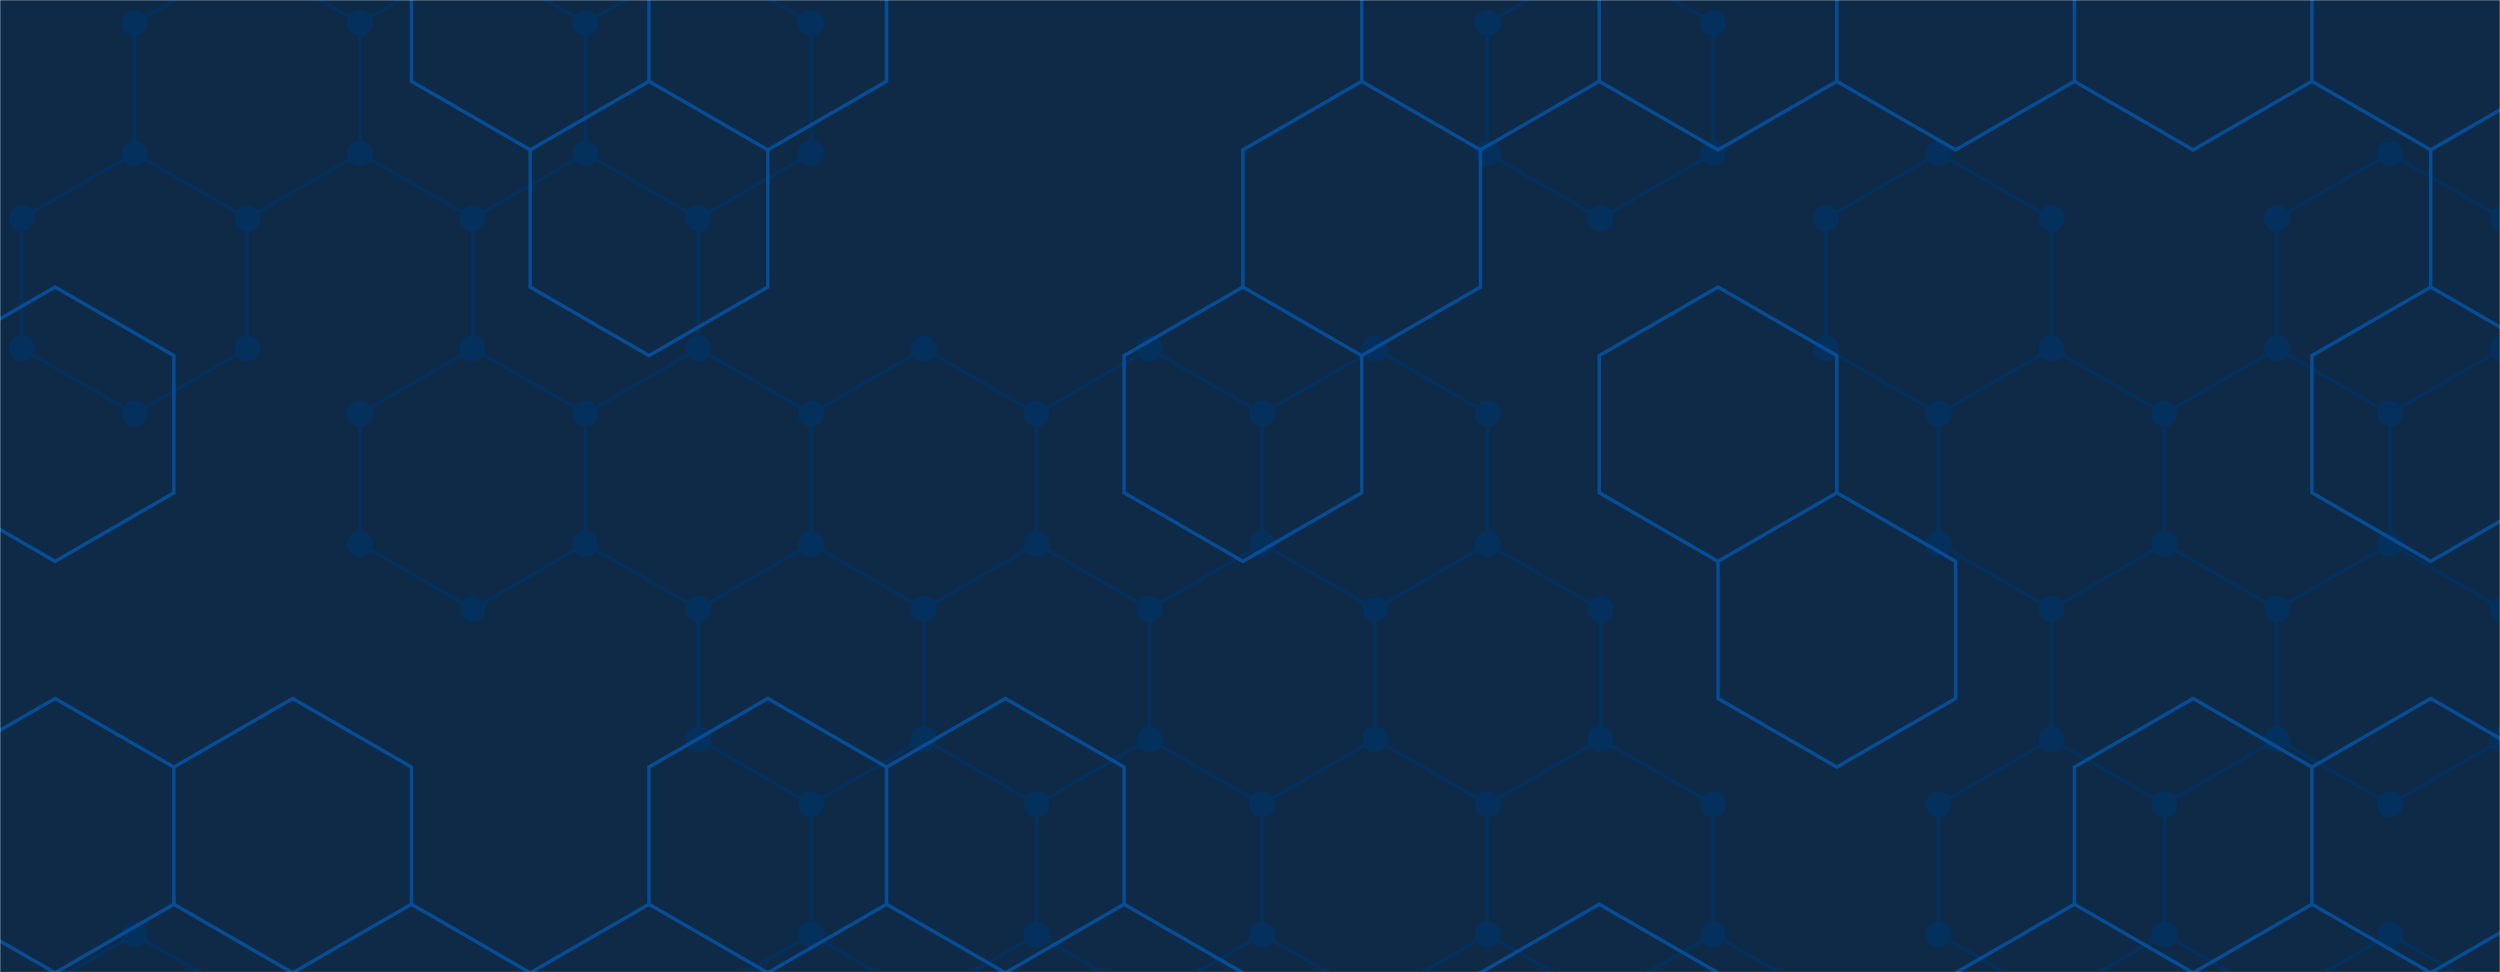 <svg xmlns="http://www.w3.org/2000/svg" version="1.1" xmlns:xlink="http://www.w3.org/1999/xlink" xmlns:svgjs="http://svgjs.com/svgjs" width="1440" height="560" preserveAspectRatio="none" viewBox="0 0 1440 560"><g mask="url(&quot;#SvgjsMask1080&quot;)" fill="none"><rect width="1440" height="560" x="0" y="0" fill="#0e2a47"></rect><path d="M77.45 88.3L142.41 125.8L142.41 200.8L77.45 238.3L12.5 200.8L12.5 125.8zM77.45 538.3L142.41 575.8L142.41 650.8L77.45 688.3L12.5 650.8L12.5 575.8zM142.41 -24.2L207.36 13.3L207.36 88.3L142.41 125.8L77.45 88.3L77.45 13.3zM272.31 -24.2L337.27 13.3L337.27 88.3L272.31 125.8L207.36 88.3L207.36 13.3zM337.27 88.3L402.22 125.8L402.22 200.8L337.27 238.3L272.31 200.8L272.31 125.8zM272.31 200.8L337.27 238.3L337.27 313.3L272.31 350.8L207.36 313.3L207.36 238.3zM402.22 -24.2L467.18 13.3L467.18 88.3L402.22 125.8L337.27 88.3L337.27 13.3zM402.22 200.8L467.18 238.3L467.18 313.3L402.22 350.8L337.27 313.3L337.27 238.3zM467.18 313.3L532.13 350.8L532.13 425.8L467.18 463.3L402.22 425.8L402.22 350.8zM467.18 538.3L532.13 575.8L532.13 650.8L467.18 688.3L402.22 650.8L402.22 575.8zM532.13 200.8L597.08 238.3L597.08 313.3L532.13 350.8L467.18 313.3L467.18 238.3zM597.08 313.3L662.04 350.8L662.04 425.8L597.08 463.3L532.13 425.8L532.13 350.8zM532.13 425.8L597.08 463.3L597.08 538.3L532.13 575.8L467.18 538.3L467.18 463.3zM597.08 538.3L662.04 575.8L662.04 650.8L597.08 688.3L532.13 650.8L532.13 575.8zM662.04 200.8L726.99 238.3L726.99 313.3L662.04 350.8L597.08 313.3L597.08 238.3zM726.99 313.3L791.95 350.8L791.95 425.8L726.99 463.3L662.04 425.8L662.04 350.8zM662.04 425.8L726.99 463.3L726.99 538.3L662.04 575.8L597.08 538.3L597.08 463.3zM791.94 200.8L856.9 238.3L856.9 313.3L791.94 350.8L726.99 313.3L726.99 238.3zM856.9 313.3L921.85 350.8L921.85 425.8L856.9 463.3L791.94 425.8L791.94 350.8zM791.94 425.8L856.9 463.3L856.9 538.3L791.94 575.8L726.99 538.3L726.99 463.3zM921.85 -24.2L986.81 13.3L986.81 88.3L921.85 125.8L856.9 88.3L856.9 13.3zM921.85 425.8L986.81 463.3L986.81 538.3L921.85 575.8L856.9 538.3L856.9 463.3zM986.81 538.3L1051.76 575.8L1051.76 650.8L986.81 688.3L921.85 650.8L921.85 575.8zM1116.71 88.3L1181.67 125.8L1181.67 200.8L1116.71 238.3L1051.76 200.8L1051.76 125.8zM1181.67 200.8L1246.62 238.3L1246.62 313.3L1181.67 350.8L1116.71 313.3L1116.71 238.3zM1246.62 313.3L1311.57 350.8L1311.57 425.8L1246.62 463.3L1181.67 425.8L1181.67 350.8zM1181.67 425.8L1246.62 463.3L1246.62 538.3L1181.67 575.8L1116.71 538.3L1116.71 463.3zM1246.62 538.3L1311.57 575.8L1311.57 650.8L1246.62 688.3L1181.67 650.8L1181.67 575.8zM1376.53 88.3L1441.48 125.8L1441.48 200.8L1376.53 238.3L1311.58 200.8L1311.58 125.8zM1311.58 200.8L1376.53 238.3L1376.53 313.3L1311.58 350.8L1246.62 313.3L1246.62 238.3zM1376.53 313.3L1441.48 350.8L1441.48 425.8L1376.53 463.3L1311.58 425.8L1311.58 350.8zM1376.53 538.3L1441.48 575.8L1441.48 650.8L1376.53 688.3L1311.58 650.8L1311.58 575.8zM1441.48 200.8L1506.44 238.3L1506.44 313.3L1441.48 350.8L1376.53 313.3L1376.53 238.3z" stroke="#03305d" stroke-width="2"></path><path d="M69.95 88.3 a7.5 7.5 0 1 0 15 0 a7.5 7.5 0 1 0 -15 0zM134.91 125.8 a7.5 7.5 0 1 0 15 0 a7.5 7.5 0 1 0 -15 0zM134.91 200.8 a7.5 7.5 0 1 0 15 0 a7.5 7.5 0 1 0 -15 0zM69.95 238.3 a7.5 7.5 0 1 0 15 0 a7.5 7.5 0 1 0 -15 0zM5 200.8 a7.5 7.5 0 1 0 15 0 a7.5 7.5 0 1 0 -15 0zM5 125.8 a7.5 7.5 0 1 0 15 0 a7.5 7.5 0 1 0 -15 0zM69.95 538.3 a7.5 7.5 0 1 0 15 0 a7.5 7.5 0 1 0 -15 0zM134.91 575.8 a7.5 7.5 0 1 0 15 0 a7.5 7.5 0 1 0 -15 0zM134.91 650.8 a7.5 7.5 0 1 0 15 0 a7.5 7.5 0 1 0 -15 0zM69.95 688.3 a7.5 7.5 0 1 0 15 0 a7.5 7.5 0 1 0 -15 0zM5 650.8 a7.5 7.5 0 1 0 15 0 a7.5 7.5 0 1 0 -15 0zM5 575.8 a7.5 7.5 0 1 0 15 0 a7.5 7.5 0 1 0 -15 0zM134.91 -24.2 a7.5 7.5 0 1 0 15 0 a7.5 7.5 0 1 0 -15 0zM199.86 13.3 a7.5 7.5 0 1 0 15 0 a7.5 7.5 0 1 0 -15 0zM199.86 88.3 a7.5 7.5 0 1 0 15 0 a7.5 7.5 0 1 0 -15 0zM69.95 13.3 a7.5 7.5 0 1 0 15 0 a7.5 7.5 0 1 0 -15 0zM264.81 -24.2 a7.5 7.5 0 1 0 15 0 a7.5 7.5 0 1 0 -15 0zM329.77 13.3 a7.5 7.5 0 1 0 15 0 a7.5 7.5 0 1 0 -15 0zM329.77 88.3 a7.5 7.5 0 1 0 15 0 a7.5 7.5 0 1 0 -15 0zM264.81 125.8 a7.5 7.5 0 1 0 15 0 a7.5 7.5 0 1 0 -15 0zM394.72 125.8 a7.5 7.5 0 1 0 15 0 a7.5 7.5 0 1 0 -15 0zM394.72 200.8 a7.5 7.5 0 1 0 15 0 a7.5 7.5 0 1 0 -15 0zM329.77 238.3 a7.5 7.5 0 1 0 15 0 a7.5 7.5 0 1 0 -15 0zM264.81 200.8 a7.5 7.5 0 1 0 15 0 a7.5 7.5 0 1 0 -15 0zM329.77 313.3 a7.5 7.5 0 1 0 15 0 a7.5 7.5 0 1 0 -15 0zM264.81 350.8 a7.5 7.5 0 1 0 15 0 a7.5 7.5 0 1 0 -15 0zM199.86 313.3 a7.5 7.5 0 1 0 15 0 a7.5 7.5 0 1 0 -15 0zM199.86 238.3 a7.5 7.5 0 1 0 15 0 a7.5 7.5 0 1 0 -15 0zM394.72 -24.2 a7.5 7.5 0 1 0 15 0 a7.5 7.5 0 1 0 -15 0zM459.68 13.3 a7.5 7.5 0 1 0 15 0 a7.5 7.5 0 1 0 -15 0zM459.68 88.3 a7.5 7.5 0 1 0 15 0 a7.5 7.5 0 1 0 -15 0zM459.68 238.3 a7.5 7.5 0 1 0 15 0 a7.5 7.5 0 1 0 -15 0zM459.68 313.3 a7.5 7.5 0 1 0 15 0 a7.5 7.5 0 1 0 -15 0zM394.72 350.8 a7.5 7.5 0 1 0 15 0 a7.5 7.5 0 1 0 -15 0zM524.63 350.8 a7.5 7.5 0 1 0 15 0 a7.5 7.5 0 1 0 -15 0zM524.63 425.8 a7.5 7.5 0 1 0 15 0 a7.5 7.5 0 1 0 -15 0zM459.68 463.3 a7.5 7.5 0 1 0 15 0 a7.5 7.5 0 1 0 -15 0zM394.72 425.8 a7.5 7.5 0 1 0 15 0 a7.5 7.5 0 1 0 -15 0zM459.68 538.3 a7.5 7.5 0 1 0 15 0 a7.5 7.5 0 1 0 -15 0zM524.63 575.8 a7.5 7.5 0 1 0 15 0 a7.5 7.5 0 1 0 -15 0zM524.63 650.8 a7.5 7.5 0 1 0 15 0 a7.5 7.5 0 1 0 -15 0zM459.68 688.3 a7.5 7.5 0 1 0 15 0 a7.5 7.5 0 1 0 -15 0zM394.72 650.8 a7.5 7.5 0 1 0 15 0 a7.5 7.5 0 1 0 -15 0zM394.72 575.8 a7.5 7.5 0 1 0 15 0 a7.5 7.5 0 1 0 -15 0zM524.63 200.8 a7.5 7.5 0 1 0 15 0 a7.5 7.5 0 1 0 -15 0zM589.58 238.3 a7.5 7.5 0 1 0 15 0 a7.5 7.5 0 1 0 -15 0zM589.58 313.3 a7.5 7.5 0 1 0 15 0 a7.5 7.5 0 1 0 -15 0zM654.54 350.8 a7.5 7.5 0 1 0 15 0 a7.5 7.5 0 1 0 -15 0zM654.54 425.8 a7.5 7.5 0 1 0 15 0 a7.5 7.5 0 1 0 -15 0zM589.58 463.3 a7.5 7.5 0 1 0 15 0 a7.5 7.5 0 1 0 -15 0zM589.58 538.3 a7.5 7.5 0 1 0 15 0 a7.5 7.5 0 1 0 -15 0zM654.54 575.8 a7.5 7.5 0 1 0 15 0 a7.5 7.5 0 1 0 -15 0zM654.54 650.8 a7.5 7.5 0 1 0 15 0 a7.5 7.5 0 1 0 -15 0zM589.58 688.3 a7.5 7.5 0 1 0 15 0 a7.5 7.5 0 1 0 -15 0zM654.54 200.8 a7.5 7.5 0 1 0 15 0 a7.5 7.5 0 1 0 -15 0zM719.49 238.3 a7.5 7.5 0 1 0 15 0 a7.5 7.5 0 1 0 -15 0zM719.49 313.3 a7.5 7.5 0 1 0 15 0 a7.5 7.5 0 1 0 -15 0zM784.45 350.8 a7.5 7.5 0 1 0 15 0 a7.5 7.5 0 1 0 -15 0zM784.45 425.8 a7.5 7.5 0 1 0 15 0 a7.5 7.5 0 1 0 -15 0zM719.49 463.3 a7.5 7.5 0 1 0 15 0 a7.5 7.5 0 1 0 -15 0zM719.49 538.3 a7.5 7.5 0 1 0 15 0 a7.5 7.5 0 1 0 -15 0zM784.44 200.8 a7.5 7.5 0 1 0 15 0 a7.5 7.5 0 1 0 -15 0zM849.4 238.3 a7.5 7.5 0 1 0 15 0 a7.5 7.5 0 1 0 -15 0zM849.4 313.3 a7.5 7.5 0 1 0 15 0 a7.5 7.5 0 1 0 -15 0zM784.44 350.8 a7.5 7.5 0 1 0 15 0 a7.5 7.5 0 1 0 -15 0zM914.35 350.8 a7.5 7.5 0 1 0 15 0 a7.5 7.5 0 1 0 -15 0zM914.35 425.8 a7.5 7.5 0 1 0 15 0 a7.5 7.5 0 1 0 -15 0zM849.4 463.3 a7.5 7.5 0 1 0 15 0 a7.5 7.5 0 1 0 -15 0zM784.44 425.8 a7.5 7.5 0 1 0 15 0 a7.5 7.5 0 1 0 -15 0zM849.4 538.3 a7.5 7.5 0 1 0 15 0 a7.5 7.5 0 1 0 -15 0zM784.44 575.8 a7.5 7.5 0 1 0 15 0 a7.5 7.5 0 1 0 -15 0zM914.35 -24.2 a7.5 7.5 0 1 0 15 0 a7.5 7.5 0 1 0 -15 0zM979.31 13.3 a7.5 7.5 0 1 0 15 0 a7.5 7.5 0 1 0 -15 0zM979.31 88.3 a7.5 7.5 0 1 0 15 0 a7.5 7.5 0 1 0 -15 0zM914.35 125.8 a7.5 7.5 0 1 0 15 0 a7.5 7.5 0 1 0 -15 0zM849.4 88.3 a7.5 7.5 0 1 0 15 0 a7.5 7.5 0 1 0 -15 0zM849.4 13.3 a7.5 7.5 0 1 0 15 0 a7.5 7.5 0 1 0 -15 0zM979.31 463.3 a7.5 7.5 0 1 0 15 0 a7.5 7.5 0 1 0 -15 0zM979.31 538.3 a7.5 7.5 0 1 0 15 0 a7.5 7.5 0 1 0 -15 0zM914.35 575.8 a7.5 7.5 0 1 0 15 0 a7.5 7.5 0 1 0 -15 0zM1044.26 575.8 a7.5 7.5 0 1 0 15 0 a7.5 7.5 0 1 0 -15 0zM1044.26 650.8 a7.5 7.5 0 1 0 15 0 a7.5 7.5 0 1 0 -15 0zM979.31 688.3 a7.5 7.5 0 1 0 15 0 a7.5 7.5 0 1 0 -15 0zM914.35 650.8 a7.5 7.5 0 1 0 15 0 a7.5 7.5 0 1 0 -15 0zM1109.21 88.3 a7.5 7.5 0 1 0 15 0 a7.5 7.5 0 1 0 -15 0zM1174.17 125.8 a7.5 7.5 0 1 0 15 0 a7.5 7.5 0 1 0 -15 0zM1174.17 200.8 a7.5 7.5 0 1 0 15 0 a7.5 7.5 0 1 0 -15 0zM1109.21 238.3 a7.5 7.5 0 1 0 15 0 a7.5 7.5 0 1 0 -15 0zM1044.26 200.8 a7.5 7.5 0 1 0 15 0 a7.5 7.5 0 1 0 -15 0zM1044.26 125.8 a7.5 7.5 0 1 0 15 0 a7.5 7.5 0 1 0 -15 0zM1239.12 238.3 a7.5 7.5 0 1 0 15 0 a7.5 7.5 0 1 0 -15 0zM1239.12 313.3 a7.5 7.5 0 1 0 15 0 a7.5 7.5 0 1 0 -15 0zM1174.17 350.8 a7.5 7.5 0 1 0 15 0 a7.5 7.5 0 1 0 -15 0zM1109.21 313.3 a7.5 7.5 0 1 0 15 0 a7.5 7.5 0 1 0 -15 0zM1304.07 350.8 a7.5 7.5 0 1 0 15 0 a7.5 7.5 0 1 0 -15 0zM1304.07 425.8 a7.5 7.5 0 1 0 15 0 a7.5 7.5 0 1 0 -15 0zM1239.12 463.3 a7.5 7.5 0 1 0 15 0 a7.5 7.5 0 1 0 -15 0zM1174.17 425.8 a7.5 7.5 0 1 0 15 0 a7.5 7.5 0 1 0 -15 0zM1239.12 538.3 a7.5 7.5 0 1 0 15 0 a7.5 7.5 0 1 0 -15 0zM1174.17 575.8 a7.5 7.5 0 1 0 15 0 a7.5 7.5 0 1 0 -15 0zM1109.21 538.3 a7.5 7.5 0 1 0 15 0 a7.5 7.5 0 1 0 -15 0zM1109.21 463.3 a7.5 7.5 0 1 0 15 0 a7.5 7.5 0 1 0 -15 0zM1304.07 575.8 a7.5 7.5 0 1 0 15 0 a7.5 7.5 0 1 0 -15 0zM1304.07 650.8 a7.5 7.5 0 1 0 15 0 a7.5 7.5 0 1 0 -15 0zM1239.12 688.3 a7.5 7.5 0 1 0 15 0 a7.5 7.5 0 1 0 -15 0zM1174.17 650.8 a7.5 7.5 0 1 0 15 0 a7.5 7.5 0 1 0 -15 0zM1369.03 88.3 a7.5 7.5 0 1 0 15 0 a7.5 7.5 0 1 0 -15 0zM1433.98 125.8 a7.5 7.5 0 1 0 15 0 a7.5 7.5 0 1 0 -15 0zM1433.98 200.8 a7.5 7.5 0 1 0 15 0 a7.5 7.5 0 1 0 -15 0zM1369.03 238.3 a7.5 7.5 0 1 0 15 0 a7.5 7.5 0 1 0 -15 0zM1304.08 200.8 a7.5 7.5 0 1 0 15 0 a7.5 7.5 0 1 0 -15 0zM1304.08 125.8 a7.5 7.5 0 1 0 15 0 a7.5 7.5 0 1 0 -15 0zM1369.03 313.3 a7.5 7.5 0 1 0 15 0 a7.5 7.5 0 1 0 -15 0zM1304.08 350.8 a7.5 7.5 0 1 0 15 0 a7.5 7.5 0 1 0 -15 0zM1433.98 350.8 a7.5 7.5 0 1 0 15 0 a7.5 7.5 0 1 0 -15 0zM1433.98 425.8 a7.5 7.5 0 1 0 15 0 a7.5 7.5 0 1 0 -15 0zM1369.03 463.3 a7.5 7.5 0 1 0 15 0 a7.5 7.5 0 1 0 -15 0zM1304.08 425.8 a7.5 7.5 0 1 0 15 0 a7.5 7.5 0 1 0 -15 0zM1369.03 538.3 a7.5 7.5 0 1 0 15 0 a7.5 7.5 0 1 0 -15 0zM1433.98 575.8 a7.5 7.5 0 1 0 15 0 a7.5 7.5 0 1 0 -15 0zM1433.98 650.8 a7.5 7.5 0 1 0 15 0 a7.5 7.5 0 1 0 -15 0zM1369.03 688.3 a7.5 7.5 0 1 0 15 0 a7.5 7.5 0 1 0 -15 0zM1304.08 650.8 a7.5 7.5 0 1 0 15 0 a7.5 7.5 0 1 0 -15 0zM1304.08 575.8 a7.5 7.5 0 1 0 15 0 a7.5 7.5 0 1 0 -15 0zM1498.94 238.3 a7.5 7.5 0 1 0 15 0 a7.5 7.5 0 1 0 -15 0zM1498.94 313.3 a7.5 7.5 0 1 0 15 0 a7.5 7.5 0 1 0 -15 0z" fill="#03305d"></path><path d="M31.72 165.34L100.14 204.84L100.14 283.84L31.72 323.34L-36.7 283.84L-36.7 204.84zM31.72 402.34L100.14 441.84L100.14 520.84L31.72 560.34L-36.7 520.84L-36.7 441.84zM168.56 402.34L236.97 441.84L236.97 520.84L168.56 560.34L100.14 520.84L100.14 441.84zM236.97 520.84L305.39 560.34L305.39 639.34L236.97 678.84L168.56 639.34L168.56 560.34zM305.39 -71.66L373.81 -32.16L373.81 46.84L305.39 86.34L236.97 46.84L236.97 -32.16zM373.81 46.84L442.23 86.34L442.23 165.34L373.81 204.84L305.39 165.34L305.39 86.34zM373.81 520.84L442.23 560.34L442.23 639.34L373.81 678.84L305.39 639.34L305.39 560.34zM442.23 -71.66L510.65 -32.16L510.65 46.84L442.23 86.34L373.81 46.84L373.81 -32.16zM442.23 402.34L510.65 441.84L510.65 520.84L442.23 560.34L373.81 520.84L373.81 441.84zM579.06 402.34L647.48 441.84L647.48 520.84L579.06 560.34L510.65 520.84L510.65 441.84zM647.48 520.84L715.9 560.34L715.9 639.34L647.48 678.84L579.06 639.34L579.06 560.34zM784.32 46.84L852.74 86.34L852.74 165.34L784.32 204.84L715.9 165.34L715.9 86.34zM715.9 165.34L784.32 204.84L784.32 283.84L715.9 323.34L647.48 283.84L647.48 204.84zM852.74 -71.66L921.15 -32.16L921.15 46.84L852.74 86.34L784.32 46.84L784.32 -32.16zM921.15 520.84L989.57 560.34L989.57 639.34L921.15 678.84L852.74 639.34L852.74 560.34zM989.57 -71.66L1057.99 -32.16L1057.99 46.84L989.57 86.34L921.15 46.84L921.15 -32.16zM989.57 165.34L1057.99 204.84L1057.99 283.84L989.57 323.34L921.15 283.84L921.15 204.84zM1057.99 283.84L1126.41 323.34L1126.41 402.34L1057.99 441.84L989.57 402.34L989.57 323.34zM1126.41 -71.66L1194.83 -32.16L1194.83 46.84L1126.41 86.34L1057.99 46.84L1057.99 -32.16zM1194.83 520.84L1263.24 560.34L1263.24 639.34L1194.83 678.84L1126.41 639.34L1126.41 560.34zM1263.24 -71.66L1331.66 -32.16L1331.66 46.84L1263.24 86.34L1194.83 46.84L1194.83 -32.16zM1263.24 402.34L1331.66 441.84L1331.66 520.84L1263.24 560.34L1194.83 520.84L1194.83 441.84zM1400.08 -71.66L1468.5 -32.16L1468.5 46.84L1400.08 86.34L1331.66 46.84L1331.66 -32.16zM1468.5 46.84L1536.91 86.34L1536.91 165.34L1468.5 204.84L1400.08 165.34L1400.08 86.34zM1400.08 165.34L1468.5 204.84L1468.5 283.84L1400.08 323.34L1331.66 283.84L1331.66 204.84zM1400.08 402.34L1468.5 441.84L1468.5 520.84L1400.08 560.34L1331.66 520.84L1331.66 441.84zM1468.5 520.84L1536.91 560.34L1536.91 639.34L1468.5 678.84L1400.08 639.34L1400.08 560.34z" stroke="rgba(6, 80, 156, 0.93)" stroke-width="2"></path></g><defs><mask id="SvgjsMask1080"><rect width="1440" height="560" fill="#ffffff"></rect></mask></defs></svg>